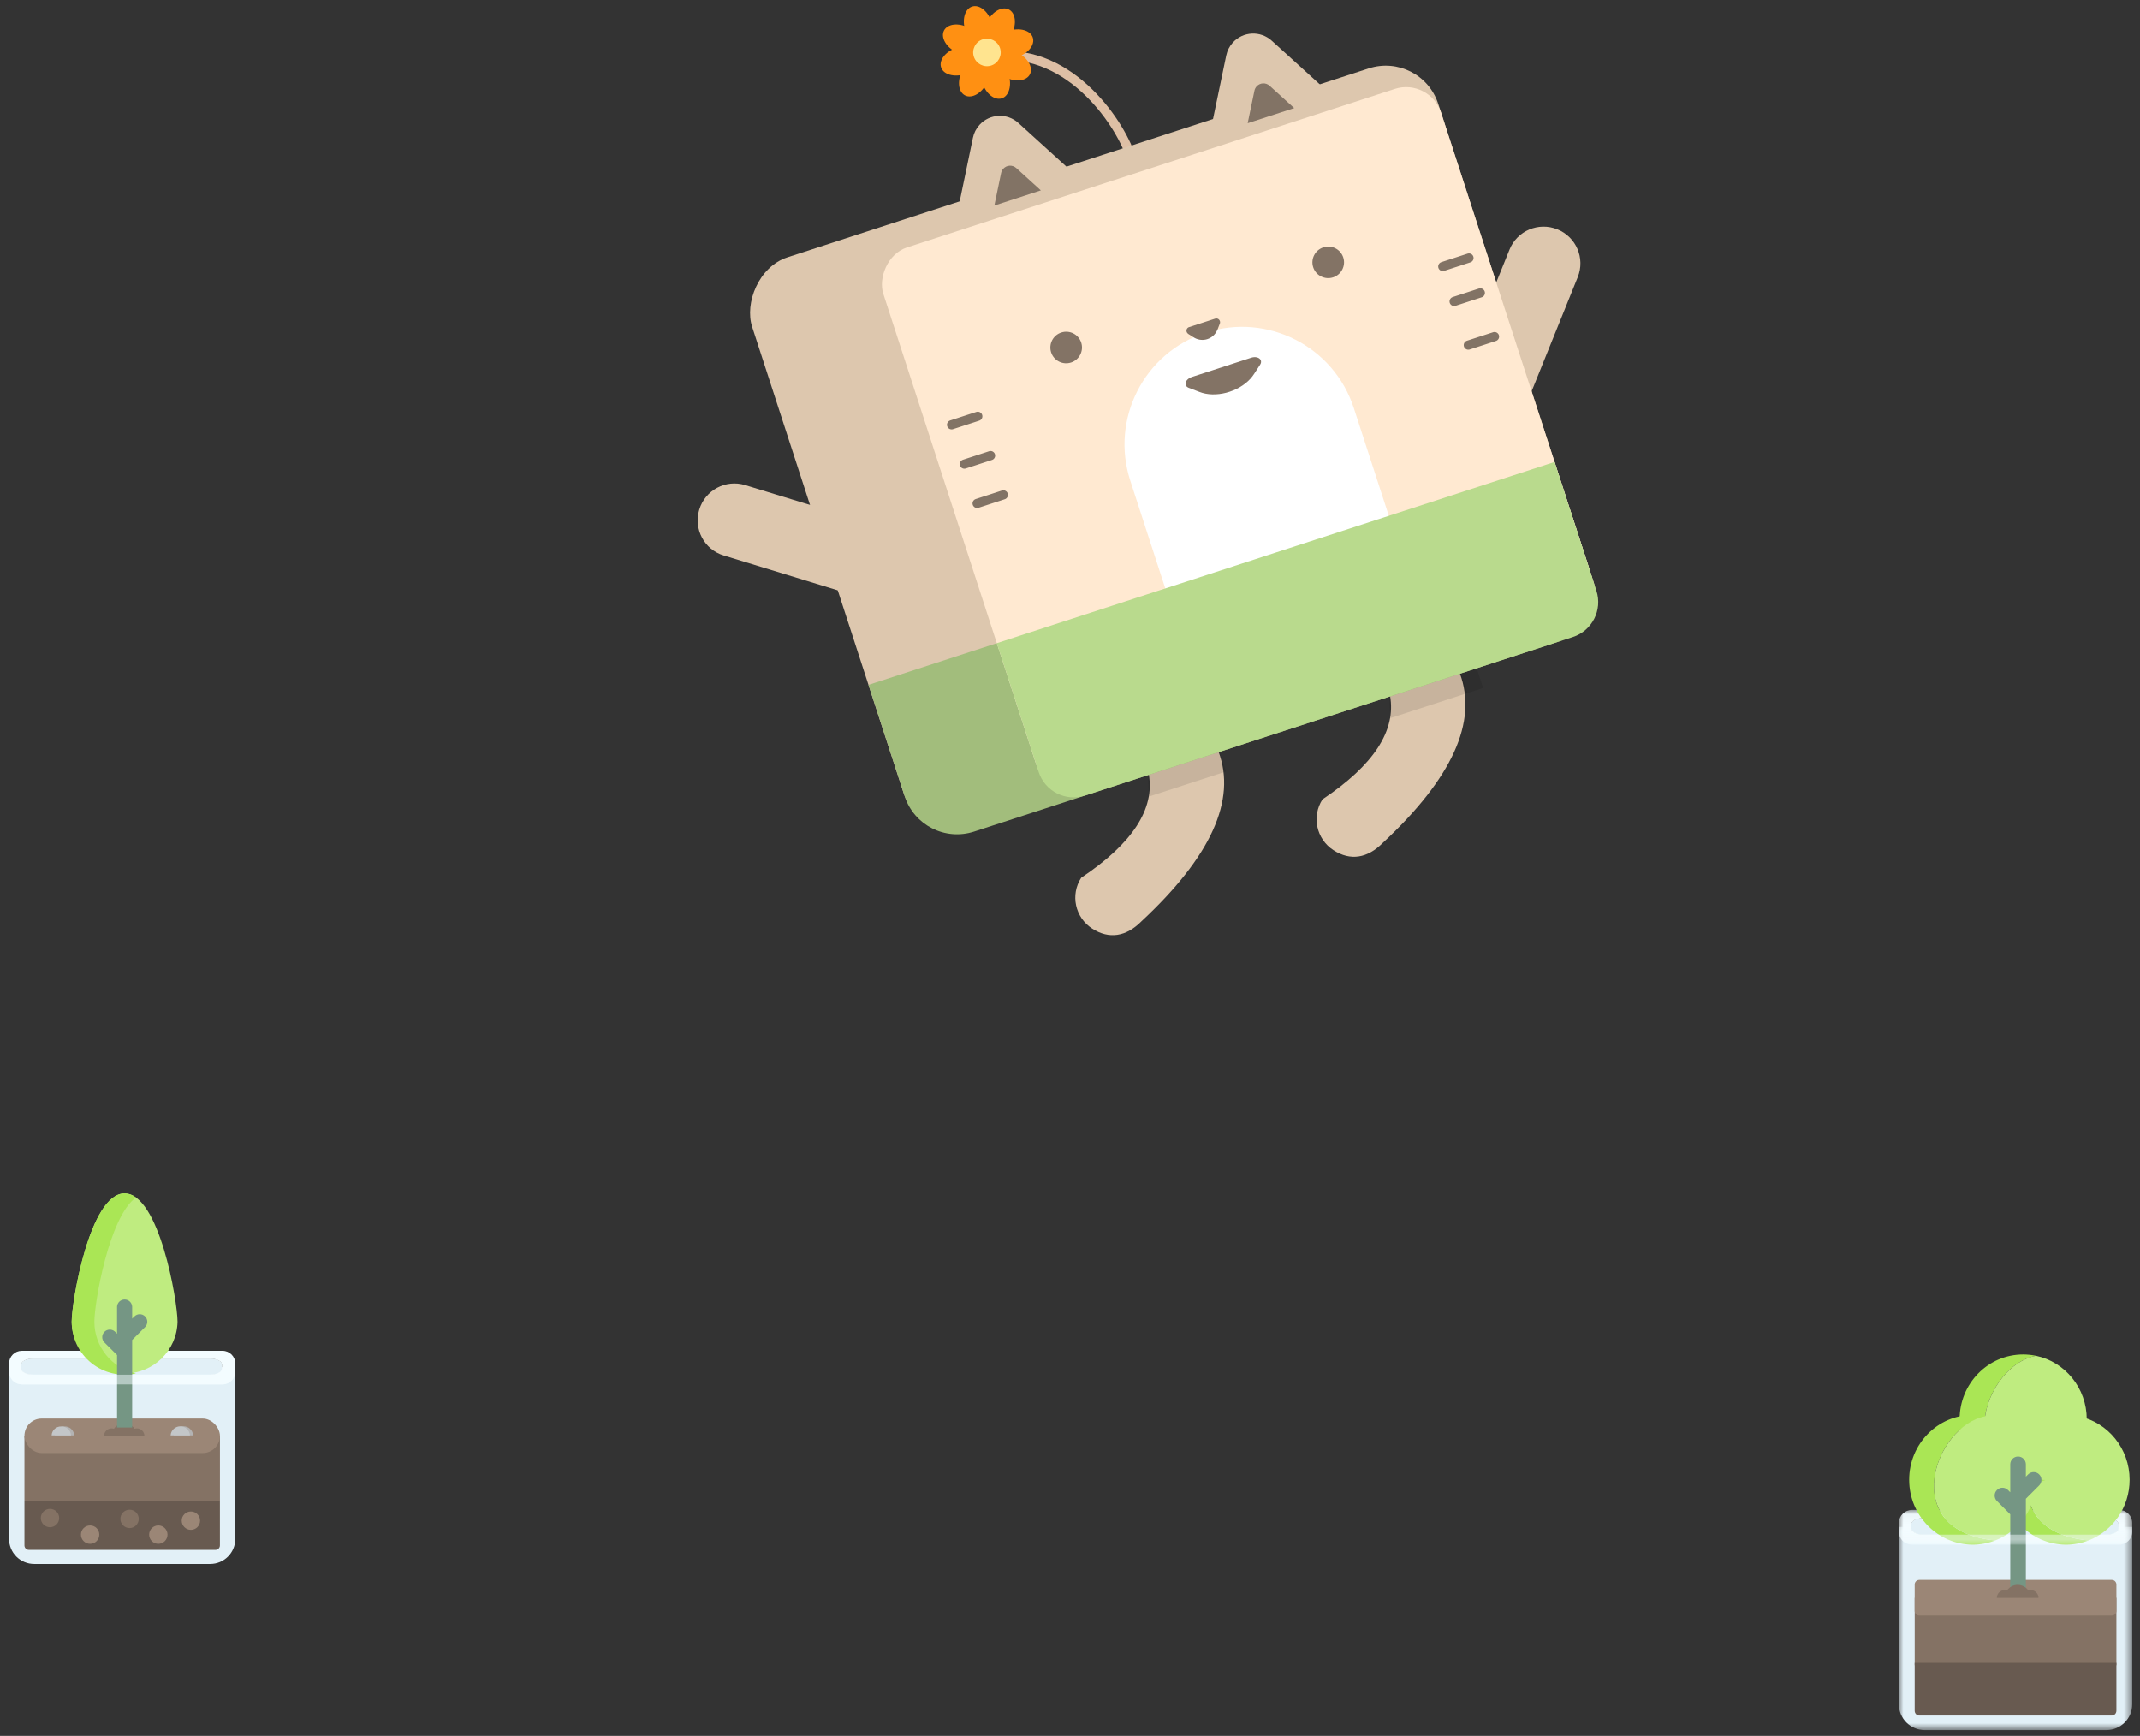 
<svg width="233px" height="189px" viewBox="0 0 233 189" version="1.1" xmlns="http://www.w3.org/2000/svg" xmlns:xlink="http://www.w3.org/1999/xlink">
    <rect x="0" y="0" width="233" height="189" fill="#333333" stroke="none"/>
    <!-- Generator: Sketch 49.3 (51167) - http://www.bohemiancoding.com/sketch -->
    <desc>Created with Sketch.</desc>
    <defs>
        <polygon id="path-1" points="0.001 22.254 25.415 22.254 25.415 0.131 0.001 0.131"></polygon>
        <polygon id="path-3" points="25.416 3.812 25.416 0.035 0.002 0.035 0.002 3.812"></polygon>
        <polygon id="path-5" points="0 0.131 0 2.062 25.414 2.062 25.414 0.131"></polygon>
    </defs>
    <g id="Page-1" stroke="none" stroke-width="1" fill="none" fill-rule="evenodd">
        <g id="jumping-habicat" transform="translate(0, -20)">
            <g id="Group-31-Copy-2" transform="translate(125.78, 67.54) scale(-1, 1) rotate(18) translate(-125.78, -67.54) translate(73.28, 14.04)">
                <g id="Group-30">
                    <g id="Group-29" transform="translate(0, 0.555)">
                        <rect id="Rectangle-3" fill-opacity="0.1" fill="#000000" fill-rule="nonzero" x="27" y="87" width="8.01" height="3"></rect>
                        <path d="M56.875,8.078 C48.597,9.242 45.588,18.908 45.588,23.246" id="Path-3" stroke="#DEBFA5"></path>
                        <path d="M65.63,106.267 C63.417,106.267 62.025,104.978 61.55,102.687 C59.04,92.657 60.047,85.967 64.573,82.618 C71.363,77.596 73.527,84.599 69.596,88.821 C66.976,91.637 66.989,96.121 69.635,102.275 C69.635,104.481 67.842,106.267 65.63,106.267 Z" id="Shape-Copy" fill="#DDC7AE" fill-rule="nonzero" transform="translate(65.878, 93.571) rotate(-51) translate(-65.878, -93.571) "></path>
                        <path d="M38.006,106.267 C35.793,106.267 34.401,104.978 33.926,102.687 C31.416,92.657 32.423,85.967 36.95,82.618 C43.739,77.596 45.903,84.599 41.973,88.821 C39.352,91.637 39.365,96.121 42.011,102.275 C42.011,104.481 40.218,106.267 38.006,106.267 Z" id="Shape-Copy-2" fill="#DDC7AE" fill-rule="nonzero" transform="translate(38.254, 93.571) rotate(-51) translate(-38.254, -93.571) "></path>
                        <path d="M9.907,61.561 C7.695,61.561 5.902,59.775 5.902,57.569 L5.902,42.815 L13.912,42.815 L13.912,57.569 C13.912,59.775 12.12,61.561 9.907,61.561 Z" id="Shape-Copy-3" fill="#DDC7AE" fill-rule="nonzero" transform="translate(9.907, 52.188) rotate(140) translate(-9.907, -52.188) "></path>
                        <rect id="Rectangle-6" fill="#DDC7AE" fill-rule="nonzero" x="12" y="22" width="78.545" height="65.309" rx="6"></rect>
                        <path d="M18,69 L90.545,69 L90.545,81.746 C90.545,85.06 87.859,87.746 84.545,87.746 L18,87.746 C14.686,87.746 12,85.06 12,81.746 L12,75 C12,71.686 14.686,69 18,69 Z" id="Rectangle-6" fill="#A2BD7C" fill-rule="nonzero"></path>
                        <rect id="Rectangle-6-Copy" fill="#FFE9D1" fill-rule="nonzero" x="12" y="25" width="63.852" height="61.845" rx="4"></rect>
                        <path d="M43.77,43.871 C50.837,43.871 56.565,49.6 56.565,56.666 L56.565,69.728 L30.975,69.728 L30.975,56.666 C30.975,49.6 36.703,43.871 43.77,43.871 Z" id="Rectangle-Copy-9" fill="#FFFFFF" fill-rule="nonzero"></path>
                        <path d="M45.627,43.414 L45.202,43.929 C44.566,44.725 43.423,44.824 42.657,44.162 C42.575,44.088 42.504,44.015 42.433,43.929 L42.009,43.414 C41.868,43.242 41.891,42.985 42.056,42.838 C42.127,42.777 42.221,42.74 42.316,42.74 L45.32,42.74 C45.544,42.74 45.721,42.924 45.721,43.157 C45.721,43.242 45.686,43.34 45.627,43.414 Z" id="Shape-Copy-5" fill="#837365" fill-rule="nonzero"></path>
                        <ellipse id="Oval-Copy" fill="#837365" fill-rule="nonzero" cx="28.722" cy="40.717" rx="1.722" ry="1.717"></ellipse>
                        <ellipse id="Oval-Copy-2" fill="#837365" fill-rule="nonzero" cx="58.722" cy="40.717" rx="1.722" ry="1.717"></ellipse>
                        <path d="M47.391,49.014 L46.432,49.789 C44.993,50.988 42.408,51.135 40.676,50.139 C40.489,50.029 40.329,49.918 40.169,49.789 L39.21,49.014 C38.89,48.756 38.943,48.369 39.317,48.148 C39.476,48.055 39.69,48 39.903,48 L46.698,48 C47.204,48 47.604,48.277 47.604,48.627 C47.604,48.756 47.524,48.904 47.391,49.014 Z" id="Shape-Copy-4" fill="#837365" fill-rule="nonzero"></path>
                        <path d="M14,49 L17,49" id="Line-6" stroke="#827365" stroke-linecap="round" stroke-linejoin="round"></path>
                        <path d="M70.189,49.366 L73.189,49.366" id="Line-6-Copy-3" stroke="#827365" stroke-linecap="round" stroke-linejoin="round"></path>
                        <path d="M14,45 L17,45" id="Line-6-Copy" stroke="#827365" stroke-linecap="round" stroke-linejoin="round"></path>
                        <path d="M70.189,44.866 L73.189,44.866" id="Line-6-Copy-4" stroke="#827365" stroke-linecap="round" stroke-linejoin="round"></path>
                        <path d="M14,54 L17,54" id="Line-6-Copy-2" stroke="#827365" stroke-linecap="round" stroke-linejoin="round"></path>
                        <path d="M70.189,53.866 L73.189,53.866" id="Line-6-Copy-5" stroke="#827365" stroke-linecap="round" stroke-linejoin="round"></path>
                        <g id="Group-2" transform="translate(51, 14)" fill-rule="nonzero">
                            <path d="M10.324,1.866 L14.744,9.6 L0.695,9.6 L5.115,1.866 C5.937,0.427 7.769,-0.073 9.208,0.749 C9.673,1.015 10.059,1.4 10.324,1.866 Z" id="Triangle-Copy-4" fill="#DDC7AE"></path>
                            <path d="M8.588,6.46 L10.382,9.6 L5.057,9.6 L6.851,6.46 C7.125,5.98 7.736,5.814 8.216,6.088 C8.371,6.176 8.499,6.305 8.588,6.46 Z" id="Triangle-Copy-5" fill="#827365"></path>
                        </g>
                        <g id="Group-2-Copy" transform="translate(22, 14)" fill-rule="nonzero">
                            <path d="M10.324,1.866 L14.744,9.6 L0.695,9.6 L5.115,1.866 C5.937,0.427 7.769,-0.073 9.208,0.749 C9.673,1.015 10.059,1.4 10.324,1.866 Z" id="Triangle-Copy-4" fill="#DDC7AE"></path>
                            <path d="M8.588,6.46 L10.382,9.6 L5.057,9.6 L6.851,6.46 C7.125,5.98 7.736,5.814 8.216,6.088 C8.371,6.176 8.499,6.305 8.588,6.46 Z" id="Triangle-Copy-5" fill="#827365"></path>
                        </g>
                        <polygon id="Rectangle-3-Copy" fill-opacity="0.1" fill="#000000" fill-rule="nonzero" points="56.44 87 64.45 87 65.26 90 56.44 90"></polygon>
                        <polygon id="Rectangle-3-Copy-3" fill-opacity="0.1" fill="#000000" fill-rule="nonzero" points="28.816 87 36.826 87 37.636 90 28.816 90"></polygon>
                        <path d="M94.487,59.901 C92.274,59.901 90.482,58.115 90.482,55.909 L90.482,41.155 L98.492,41.155 L98.492,55.909 C98.492,58.115 96.699,59.901 94.487,59.901 Z" id="Shape-Copy-6" fill="#DDC7AE" fill-rule="nonzero" transform="translate(94.487, 50.528) rotate(-125) translate(-94.487, -50.528) "></path>
                        <g id="Group-28" transform="translate(48.5, 0)" fill-rule="nonzero">
                            <g id="Group-27" fill="#FF9012">
                                <g id="Group-25" transform="translate(3.25, 2.25)">
                                    <ellipse id="Oval-2" transform="translate(8.25, 5.25) rotate(90) translate(-8.25, -5.25) " cx="8.25" cy="5.25" rx="1.5" ry="2.25"></ellipse>
                                    <ellipse id="Oval-2" cx="5.25" cy="2.25" rx="1.5" ry="2.25"></ellipse>
                                    <ellipse id="Oval-2" transform="translate(2.25, 5.25) rotate(-90) translate(-2.25, -5.25) " cx="2.25" cy="5.25" rx="1.5" ry="2.25"></ellipse>
                                    <ellipse id="Oval-2" transform="translate(5.25, 8.25) rotate(-180) translate(-5.25, -8.25) " cx="5.25" cy="8.25" rx="1.5" ry="2.25"></ellipse>
                                </g>
                                <g id="Group-25" transform="translate(8.5, 7.854) rotate(45) translate(-8.5, -7.854) translate(3, 2.354)">
                                    <ellipse id="Oval-2" transform="translate(8.25, 5.25) rotate(90) translate(-8.25, -5.25) " cx="8.25" cy="5.25" rx="1.5" ry="2.25"></ellipse>
                                    <ellipse id="Oval-2" cx="5.25" cy="2.25" rx="1.5" ry="2.25"></ellipse>
                                    <ellipse id="Oval-2" transform="translate(2.25, 5.25) rotate(-90) translate(-2.25, -5.25) " cx="2.25" cy="5.25" rx="1.5" ry="2.25"></ellipse>
                                    <ellipse id="Oval-2" transform="translate(5.25, 8.25) rotate(-180) translate(-5.25, -8.25) " cx="5.25" cy="8.25" rx="1.5" ry="2.25"></ellipse>
                                </g>
                            </g>
                            <path d="M8.5,9 C7.673,9 7,8.327 7,7.5 C7,6.673 7.673,6 8.5,6 C9.327,6 10,6.673 10,7.5 C10,8.327 9.327,9 8.5,9" id="Fill-4" fill="#FFE48F"></path>
                        </g>
                        <path d="M12,69 L75.852,69 L75.852,83.746 C75.852,85.955 74.061,87.746 71.852,87.746 L16,87.746 C13.791,87.746 12,85.955 12,83.746 L12,69 Z" id="Rectangle-6-Copy" fill="#B9DA8D" fill-rule="nonzero"></path>
                    </g>
                </g>
            </g>
            <g id="Asset-268-Copy-3" transform="translate(0.986, 149.93)" fill-rule="nonzero">
                <path d="M24.633,18.928 L24.633,37.616 C24.633,39.122 23.41,40.344 21.901,40.344 L2.734,40.344 C2.009,40.345 1.314,40.057 0.801,39.546 C0.288,39.034 -2.85327692e-07,38.34 0,37.616 L0,18.928 L1.318,18.928 L1.318,19.085 C1.318,19.446 1.864,19.741 2.547,19.741 L21.935,19.741 C22.611,19.741 23.164,19.448 23.164,19.085 L23.164,18.928 L24.633,18.928 Z" id="Shape" fill="#E2F0F7"></path>
                <path d="M23.178,18.928 L23.178,19.085 C23.178,19.446 22.626,19.741 21.95,19.741 L2.562,19.741 C1.878,19.741 1.333,19.448 1.333,19.085 L1.333,18.928 L23.178,18.928 Z" id="Shape" fill="#E2F0F7"></path>
                <path d="M23.178,18.661 L23.178,19.085 C23.178,19.446 22.626,19.741 21.95,19.741 L2.562,19.741 C1.878,19.741 1.333,19.448 1.333,19.085 L1.333,18.661 C1.333,18.301 1.878,18.005 2.562,18.005 L21.95,18.005 C22.626,18.008 23.178,18.301 23.178,18.661 Z" id="Shape" fill="#F3FCFF"></path>
                <path d="M23.178,18.661 L23.178,19.085 C23.178,19.446 22.626,19.741 21.95,19.741 L2.562,19.741 C1.878,19.741 1.333,19.448 1.333,19.085 L1.333,18.661 C1.333,18.301 1.878,18.005 2.562,18.005 L21.95,18.005 C22.626,18.008 23.178,18.301 23.178,18.661 Z" id="Shape" fill="#E2F0F7"></path>
                <path d="M23.246,17.141 L1.389,17.141 C1.02,17.14 0.667,17.285 0.406,17.545 C0.146,17.805 -0.001,18.158 -1.07625277e-16,18.526 L-1.07625277e-16,19.412 C-0.001,19.779 0.145,20.132 0.405,20.392 C0.665,20.651 1.018,20.797 1.386,20.797 L23.246,20.797 C24.011,20.795 24.631,20.176 24.633,19.412 L24.633,18.526 C24.631,17.762 24.011,17.143 23.246,17.141 Z M23.178,19.078 C23.178,19.438 22.626,19.734 21.95,19.734 L2.562,19.734 C1.878,19.734 1.333,19.441 1.333,19.078 L1.333,18.661 C1.333,18.301 1.878,18.005 2.562,18.005 L21.95,18.005 C22.626,18.005 23.178,18.298 23.178,18.661 L23.178,19.078 Z" id="Shape" fill="#F3FCFF"></path>
                <rect id="Rectangle-path" fill="#847264" x="1.675" y="26.393" width="21.286" height="7.119"></rect>
                <path d="M1.675,33.513 L22.958,33.513 L22.958,38.327 C22.958,38.595 22.741,38.812 22.473,38.812 L2.159,38.812 C1.892,38.812 1.675,38.595 1.675,38.327 L1.675,33.513 Z" id="Shape" fill="#685A50"></path>
                <rect id="Rectangle-path" fill="#9B8676" x="1.675" y="24.515" width="21.286" height="3.757" rx="1.878"></rect>
                <path d="M20.045,26.345 L17.934,26.345 C17.972,25.791 18.432,25.361 18.988,25.361 C19.544,25.361 20.005,25.791 20.042,26.345 L20.045,26.345 Z" id="Shape" fill="#B3B3B3"></path>
                <path d="M19.698,26.345 L17.59,26.345 C17.627,25.791 18.088,25.361 18.644,25.361 C19.2,25.361 19.661,25.791 19.698,26.345 Z" id="Shape" fill="#C3C6C8"></path>
                <path d="M7.089,26.345 L4.98,26.345 C5.007,25.788 5.477,25.356 6.035,25.377 C6.592,25.356 7.063,25.788 7.089,26.345 Z" id="Shape" fill="#B3B3B3"></path>
                <path d="M6.745,26.345 L4.636,26.345 C4.662,25.788 5.133,25.356 5.69,25.377 C6.248,25.356 6.718,25.788 6.745,26.345 Z" id="Shape" fill="#C3C6C8"></path>
                <circle id="Oval" fill="#9B8676" cx="16.252" cy="37.153" r="1"></circle>
                <circle id="Oval" fill="#9B8676" cx="8.826" cy="37.153" r="1"></circle>
                <circle id="Oval" fill="#847264" cx="13.121" cy="35.44" r="1"></circle>
                <circle id="Oval" fill="#9B8676" cx="19.798" cy="35.633" r="1"></circle>
                <circle id="Oval" fill="#847264" cx="4.457" cy="35.348" r="1"></circle>
                <path d="M10.341,26.41 L14.74,26.41 C14.74,25.956 14.371,25.587 13.916,25.587 C13.833,25.589 13.752,25.602 13.673,25.628 C13.417,25.258 12.996,25.038 12.545,25.038 C12.095,25.038 11.673,25.258 11.417,25.628 C11.339,25.602 11.257,25.589 11.175,25.587 C10.955,25.585 10.743,25.67 10.586,25.825 C10.429,25.979 10.341,26.19 10.341,26.41 Z" id="Shape" fill="#847264"></path>
                <path d="M12.58,0 C8.824,0 6.82,11.702 6.82,13.977 C6.884,17.11 9.445,19.616 12.582,19.616 C15.718,19.616 18.279,17.11 18.344,13.977 C18.344,11.702 16.337,0 12.58,0 Z" id="Shape" fill="#BFEC80"></path>
                <path d="M9.289,13.977 C9.289,11.966 10.857,2.6 13.816,0.445 C13.463,0.168 13.03,0.012 12.58,0 C8.824,-2.31935679e-16 6.82,11.702 6.82,13.977 C6.813,15.723 7.601,17.377 8.962,18.472 C10.322,19.567 12.108,19.985 13.814,19.608 C11.17,19.024 9.288,16.682 9.289,13.977 Z" id="Shape" fill="#AAE655"></path>
                <path d="M14.81,13.396 C14.489,13.076 13.968,13.076 13.647,13.396 L13.404,13.638 L13.404,12.334 C13.381,11.897 13.019,11.555 12.582,11.555 C12.144,11.555 11.783,11.897 11.759,12.334 L11.759,15.282 L11.517,15.04 C11.19,14.751 10.695,14.765 10.387,15.073 C10.078,15.381 10.063,15.876 10.353,16.202 L11.759,17.606 L11.759,25.488 L13.404,25.488 L13.404,15.962 L14.81,14.558 C15.131,14.237 15.131,13.718 14.81,13.396 Z" id="Shape" fill="#759684"></path>
                <g id="Group" opacity="0.5" transform="translate(0, 18.882)" fill="#F3FCFF">
                    <path d="M24.633,0.046 L24.633,0.53 C24.631,1.294 24.011,1.913 23.246,1.915 L1.386,1.915 C1.018,1.915 0.665,1.77 0.405,1.51 C0.145,1.25 -0.001,0.898 0,0.53 L-2.12896319e-06,0.046 L1.318,0.046 L1.318,0.203 C1.318,0.564 1.864,0.859 2.547,0.859 L21.935,0.859 C22.611,0.859 23.164,0.566 23.164,0.203 L23.164,0.046 L24.633,0.046 Z" id="Shape"></path>
                </g>
            </g>
            <g id="Page-1-Copy-2" transform="translate(206.743, 167.219)">
                <g id="Group-13" transform="translate(0, 17.141)">
                    <g id="Group-3" transform="translate(0, 1.75)">
                        <g id="Fill-1-Clipped">
                            <mask id="mask-2" fill="white">
                                <use xlink:href="#path-1"></use>
                            </mask>
                            <g id="path-1"></g>
                            <path d="M25.415,0.131 L25.415,19.435 C25.415,20.992 24.153,22.254 22.596,22.254 L2.82,22.254 C1.263,22.254 0.001,20.992 0.001,19.435 L0.001,0.131 L1.361,0.131 L1.361,0.293 C1.361,0.667 1.925,0.97 2.63,0.97 L22.645,0.97 C23.343,0.97 23.914,0.667 23.914,0.293 L23.914,0.131 L25.415,0.131 Z" id="Fill-1" fill="#E2F0F7" fill-rule="nonzero" mask="url(#mask-2)"></path>
                        </g>
                    </g>
                    <path d="M23.915,1.881 L23.915,2.043 C23.915,2.417 23.344,2.72 22.646,2.72 L2.631,2.72 C1.926,2.72 1.362,2.417 1.362,2.043 L1.362,1.881 L23.915,1.881 Z" id="Fill-4" fill="#E2F0F7" fill-rule="nonzero"></path>
                    <path d="M23.915,1.606 L23.915,2.044 C23.915,2.417 23.344,2.72 22.646,2.72 L2.631,2.72 C1.926,2.72 1.362,2.417 1.362,2.044 L1.362,1.606 C1.362,1.233 1.926,0.93 2.631,0.93 L22.646,0.93 C23.344,0.93 23.915,1.233 23.915,1.606" id="Fill-6" fill="#F3FCFF" fill-rule="nonzero"></path>
                    <path d="M23.915,1.606 L23.915,2.044 C23.915,2.417 23.344,2.72 22.646,2.72 L2.631,2.72 C1.926,2.72 1.362,2.417 1.362,2.044 L1.362,1.606 C1.362,1.233 1.926,0.93 2.631,0.93 L22.646,0.93 C23.344,0.93 23.915,1.233 23.915,1.606" id="Fill-8" fill="#E2F0F7" fill-rule="nonzero"></path>
                    <g id="Group-12">
                        <g id="Fill-10-Clipped">
                            <mask id="mask-4" fill="white">
                                <use xlink:href="#path-3"></use>
                            </mask>
                            <g id="path-3"></g>
                            <path d="M23.915,2.043 C23.915,2.417 23.344,2.72 22.646,2.72 L2.631,2.72 C1.926,2.72 1.362,2.417 1.362,2.043 L1.362,1.606 C1.362,1.233 1.926,0.93 2.631,0.93 L22.646,0.93 C23.344,0.93 23.915,1.233 23.915,1.606 L23.915,2.043 Z M23.985,0.035 L1.432,0.035 C0.636,0.035 0.002,0.676 0.002,1.466 L0.002,2.382 C0.002,3.171 0.636,3.812 1.432,3.812 L23.985,3.812 C24.775,3.812 25.416,3.171 25.416,2.382 L25.416,1.466 C25.416,0.676 24.775,0.035 23.985,0.035 Z" id="Fill-10" fill="#F3FCFF" fill-rule="nonzero" mask="url(#mask-4)"></path>
                        </g>
                    </g>
                </g>
                <polygon id="Fill-14" fill="#847264" fill-rule="nonzero" points="1.728 34.087 23.688 34.087 23.688 26.734 1.728 26.734"></polygon>
                <g id="Group-39" transform="translate(1.5, 23.891)" fill-rule="nonzero">
                    <path d="M21.687,15.671 L0.726,15.671 C0.45,15.671 0.226,15.436 0.226,15.147 L0.226,9.933 L22.187,9.933 L22.187,15.147 C22.187,15.436 21.963,15.671 21.687,15.671" id="Fill-15" fill="#685A50"></path>
                    <path d="M21.687,4.784 L0.726,4.784 C0.45,4.784 0.226,4.56 0.226,4.284 L0.226,1.403 C0.226,1.127 0.45,0.903 0.726,0.903 L21.687,0.903 C21.963,0.903 22.187,1.127 22.187,1.403 L22.187,4.284 C22.187,4.56 21.963,4.784 21.687,4.784" id="Fill-19" fill="#9B8676"></path>
                </g>
                <g id="Group-59" transform="translate(0, 0.138)">
                    <path d="M20.661,20.356 C19.898,20.654 19.069,20.815 18.202,20.815 C14.381,20.815 11.283,17.654 11.283,13.757 C11.283,9.858 14.381,6.697 18.202,6.697 C18.679,6.697 19.145,6.746 19.594,6.84 C14.053,7.836 9.95,19.37 20.661,20.356" id="Fill-40" fill="#AAE655" fill-rule="nonzero"></path>
                    <path d="M25.125,13.757 C25.125,16.772 23.272,19.345 20.661,20.356 C9.95,19.37 14.053,7.836 19.594,6.84 C22.752,7.497 25.125,10.345 25.125,13.757" id="Fill-42" fill="#BFEC80" fill-rule="nonzero"></path>
                    <path d="M15.995,13.772 C15.231,14.069 14.403,14.231 13.536,14.231 C9.715,14.231 6.617,11.07 6.617,7.173 C6.617,3.273 9.715,0.112 13.536,0.112 C14.013,0.112 14.479,0.162 14.928,0.256 C9.387,1.252 5.284,12.786 15.995,13.772" id="Fill-44" fill="#AAE655" fill-rule="nonzero"></path>
                    <path d="M20.459,7.172 C20.459,10.188 18.606,12.76 15.995,13.772 C5.284,12.786 9.387,1.251 14.928,0.256 C18.086,0.912 20.459,3.76 20.459,7.172" id="Fill-46" fill="#BFEC80" fill-rule="nonzero"></path>
                    <path d="M10.504,20.356 C9.74,20.654 8.911,20.815 8.045,20.815 C4.223,20.815 1.125,17.654 1.125,13.757 C1.125,9.858 4.223,6.697 8.045,6.697 C8.521,6.697 8.987,6.746 9.437,6.84 C3.896,7.836 -0.208,19.37 10.504,20.356" id="Fill-48" fill="#AAE655" fill-rule="nonzero"></path>
                    <path d="M14.967,13.757 C14.967,16.772 13.115,19.345 10.504,20.356 C-0.208,19.37 3.896,7.836 9.437,6.84 C12.594,7.497 14.967,10.345 14.967,13.757" id="Fill-50" fill="#BFEC80" fill-rule="nonzero"></path>
                    <path d="M15.279,13.17 C14.948,12.838 14.41,12.838 14.078,13.17 L13.83,13.419 L13.83,12.072 C13.83,11.603 13.449,11.223 12.981,11.223 C12.511,11.223 12.131,11.603 12.131,12.072 L12.131,15.117 L11.882,14.869 C11.551,14.537 11.013,14.537 10.681,14.869 C10.35,15.2 10.35,15.738 10.681,16.07 L12.131,17.519 L12.131,25.66 L13.83,25.66 L13.83,15.821 L15.279,14.371 C15.611,14.039 15.611,13.502 15.279,13.17" id="Fill-52" fill="#759684" fill-rule="nonzero"></path>
                    <g id="Group-56" opacity="0.5" transform="translate(0, 18.753)">
                        <g id="Fill-54-Clipped">
                            <mask id="mask-6" fill="white">
                                <use xlink:href="#path-5"></use>
                            </mask>
                            <g id="path-5"></g>
                            <path d="M25.414,0.131 L25.414,0.631 C25.414,1.421 24.773,2.062 23.983,2.062 L1.43,2.062 C0.634,2.062 -7.50126292e-05,1.421 -7.50126292e-05,0.631 L-7.50126292e-05,0.131 L1.36,0.131 L1.36,0.293 C1.36,0.667 1.924,0.97 2.629,0.97 L22.644,0.97 C23.342,0.97 23.913,0.667 23.913,0.293 L23.913,0.131 L25.414,0.131 Z" id="Fill-54" fill="#F3FCFF" fill-rule="nonzero" mask="url(#mask-6)"></path>
                        </g>
                    </g>
                    <path d="M10.669,26.613 L15.208,26.613 C15.208,26.143 14.827,25.762 14.357,25.762 C14.268,25.762 14.183,25.779 14.102,25.805 C13.846,25.436 13.421,25.194 12.938,25.194 C12.456,25.194 12.031,25.436 11.775,25.805 C11.694,25.779 11.61,25.762 11.52,25.762 C11.05,25.762 10.669,26.143 10.669,26.613" id="Fill-57" fill="#847264" fill-rule="nonzero"></path>
                </g>
            </g>
        </g>
    </g>
</svg>
